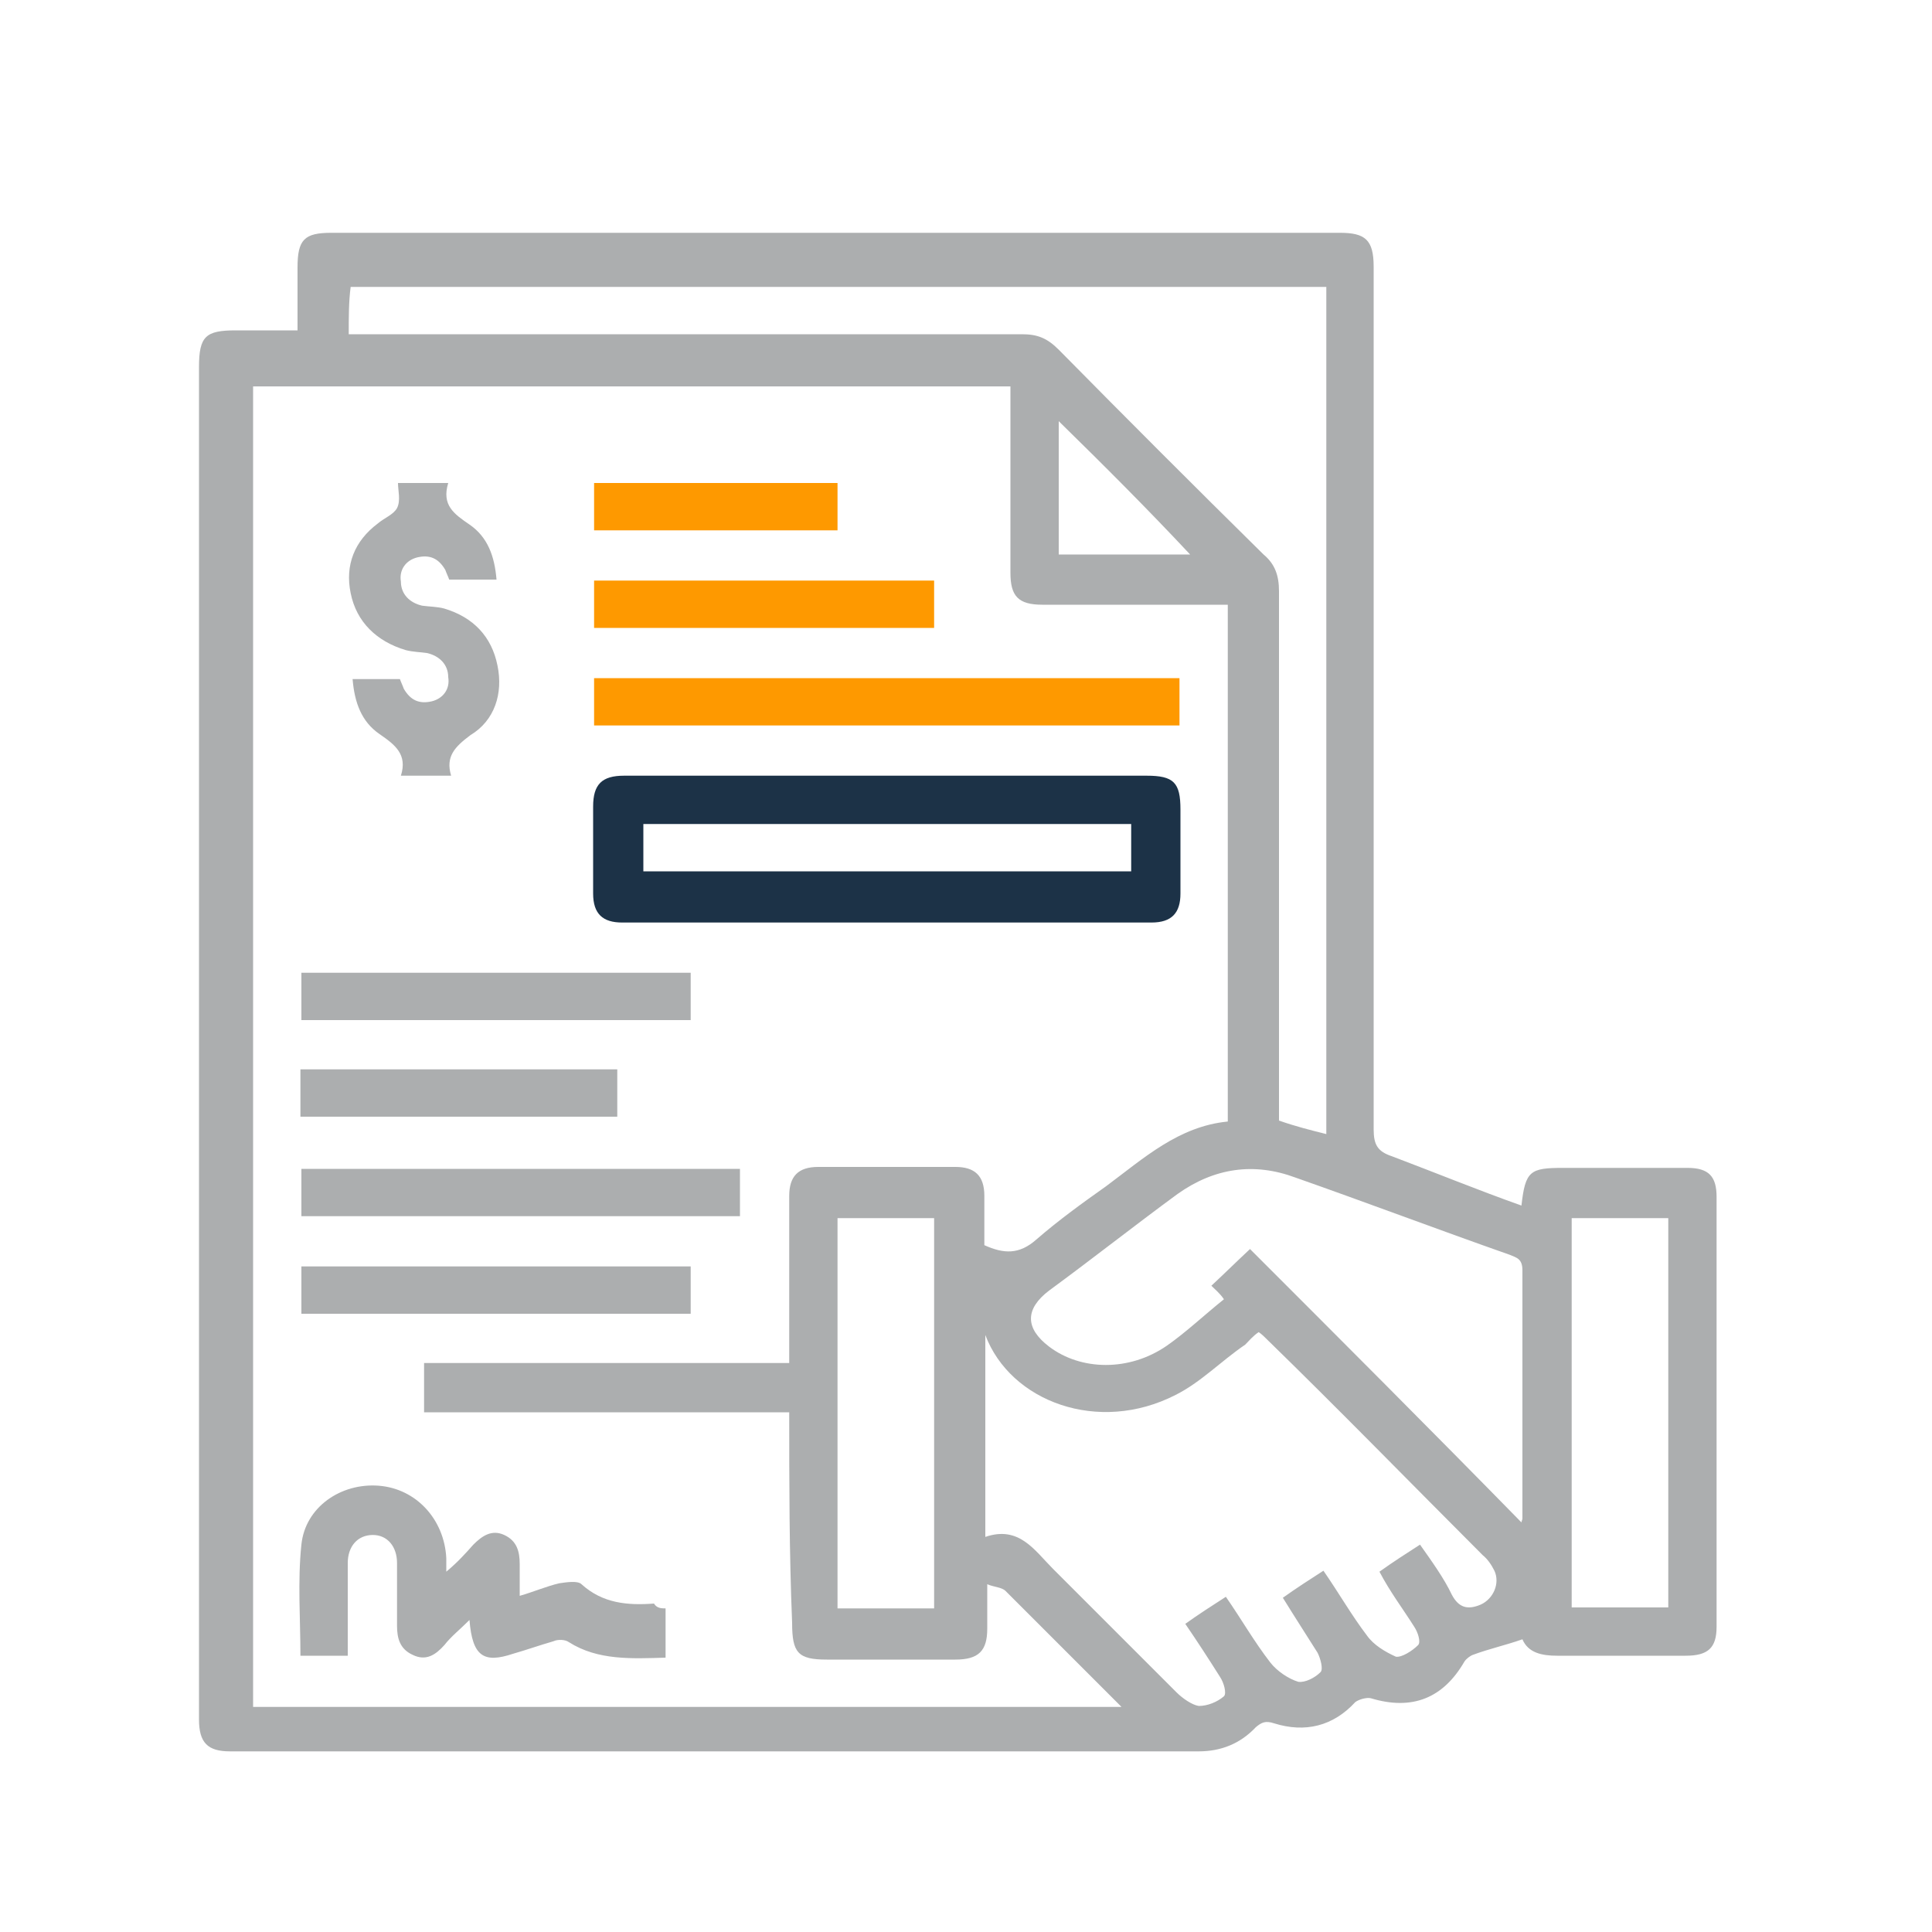 <?xml version="1.0" encoding="utf-8"?>
<!-- Generator: Adobe Illustrator 24.0.0, SVG Export Plug-In . SVG Version: 6.00 Build 0)  -->
<svg version="1.1" id="Capa_1" xmlns="http://www.w3.org/2000/svg" xmlns:xlink="http://www.w3.org/1999/xlink" x="0px" y="0px"
	 viewBox="0 0 200 200" style="enable-background:new 0 0 200 200;" xml:space="preserve">
<style type="text/css">
	.st0{fill:#ACAEAF;}
	.st1{fill:#1C3247;}
	.st2{fill:#FE9900;}
</style>
<g>
	<path class="st0" d="M157.5,124.8c0.4-3.6,0.9-3.9,4.3-3.9c4.3,0,8.7,0,12.9,0c2.2,0,3,0.9,3,3c0,14.8,0,29.7,0,44.5
		c0,2.2-0.9,3-3.2,3c-4.5,0-8.8,0-13.3,0c-1.6,0-3-0.3-3.6-1.7c-1.7,0.6-3.5,1-5.1,1.6c-0.3,0.1-0.7,0.4-0.9,0.7
		c-2.2,3.8-5.4,5.1-9.7,3.8c-0.4-0.1-1.2,0.1-1.6,0.4c-2.3,2.5-5.2,3.2-8.4,2.2c-0.9-0.3-1.3-0.1-1.9,0.4c-1.6,1.7-3.6,2.5-5.9,2.5
		c-33.5,0-66.8,0-100.3,0c-2.3,0-3.2-0.9-3.2-3.3c0-14.5,0-29,0-43.6c0-32.2,0-64.2,0-96.4c0-3.2,0.7-3.8,3.8-3.8c2,0,4.1,0,6.4,0
		c0-2.3,0-4.3,0-6.5c0-2.9,0.7-3.6,3.5-3.6c34.8,0,69.6,0,104.4,0c2.6,0,3.5,0.7,3.5,3.5c0,29.7,0,59.4,0,89.3
		c0,1.6,0.4,2.3,1.9,2.8C148.6,121.4,153,123.2,157.5,124.8z M81.7,146.2c-12.8,0-25.4,0-37.8,0c0-1.7,0-3.3,0-5.1
		c12.6,0,25.2,0,37.8,0c0-0.7,0-1.3,0-1.9c0-5.1,0-10.3,0-15.4c0-2,0.9-3,3-3c4.8,0,9.4,0,14.2,0c2,0,3,0.9,3,3c0,1.7,0,3.3,0,5.1
		c2,0.9,3.6,1,5.4-0.6c2.3-2,4.8-3.8,7.2-5.5c3.9-2.9,7.5-6.2,12.6-6.7c0-18,0-35.7,0-53.5c-0.7,0-1.3,0-1.7,0c-5.8,0-11.7,0-17.5,0
		c-2.5,0-3.3-0.9-3.3-3.3c0-5.9,0-11.9,0-17.7c0-0.6,0-1.2,0-1.6c-26.2,0-52.3,0-78.4,0c0,45.7,0,91.2,0,136.7c29.9,0,59.7,0,89.9,0
		c-4.2-4.2-8.1-8.1-12-12c-0.4-0.4-1.2-0.4-1.9-0.7c0,1.7,0,3.2,0,4.6c0,2.3-0.9,3.2-3.3,3.2c-4.5,0-8.8,0-13.3,0
		c-3,0-3.6-0.7-3.6-3.8C81.7,160.7,81.7,153.6,81.7,146.2z M36.1,34.6c0.7,0,1.3,0,2,0c22.6,0,45.1,0,67.7,0c1.6,0,2.6,0.4,3.8,1.6
		c7,7.1,14.1,14.2,21.2,21.2c1.2,1,1.6,2.2,1.6,3.8c0,17.7,0,35.4,0,53.1c0,0.6,0,1.2,0,1.7c1.7,0.6,3.3,1,4.9,1.4
		c0-29.3,0-58.6,0-87.7c-33.8,0-67.4,0-101,0C36.1,31.2,36.1,32.8,36.1,34.6z M102,138.2c0,7.1,0,13.8,0,20.9c3.5-1.2,5.1,1.4,7,3.3
		c4.2,4.2,8.6,8.6,12.8,12.8c0.6,0.6,1.6,1.3,2.3,1.4c0.9,0,1.9-0.4,2.6-1c0.3-0.3,0-1.4-0.4-2c-1.2-1.9-2.3-3.6-3.6-5.5
		c1.4-1,2.8-1.9,4.2-2.8c1.6,2.3,2.9,4.6,4.6,6.8c0.7,0.9,1.9,1.7,2.9,2c0.7,0.1,1.7-0.4,2.3-1c0.3-0.3,0-1.4-0.3-2
		c-1.2-1.9-2.3-3.6-3.6-5.7c1.4-1,2.8-1.9,4.2-2.8c1.6,2.3,2.9,4.6,4.5,6.7c0.7,1,1.9,1.7,3,2.2c0.6,0.1,1.7-0.6,2.3-1.2
		c0.3-0.3,0-1.3-0.4-1.9c-1.2-1.9-2.5-3.6-3.6-5.7c1.4-1,2.8-1.9,4.2-2.8c1.2,1.7,2.5,3.5,3.3,5.2c0.7,1.3,1.6,1.6,3,1
		c1.3-0.6,2-2.2,1.4-3.5c-0.3-0.6-0.7-1.2-1.2-1.6c-7.5-7.5-14.9-15.1-22.5-22.5c-0.1-0.1-0.4-0.4-0.7-0.6c-0.6,0.4-1,0.9-1.4,1.3
		c-2.5,1.7-4.6,3.9-7.2,5.2C113.7,148.5,104.6,145.1,102,138.2z M129.4,129.3c9.3,9.3,18.7,18.7,28.1,28.3c0-0.1,0.1-0.3,0.1-0.4
		c0-8.6,0-17.1,0-25.7c0-1.2-0.6-1.3-1.3-1.6c-7.4-2.6-14.8-5.4-22.2-8c-4.3-1.6-8.4-1-12.2,1.7c-4.5,3.3-8.8,6.7-13.3,10
		c-2.5,1.9-2.5,3.9,0,5.8c3.3,2.5,8.3,2.6,12.2-0.1c2-1.4,3.9-3.2,5.9-4.8c-0.4-0.6-0.9-1-1.3-1.4
		C126.9,131.7,127.9,130.7,129.4,129.3z M96.7,166.5c0-13.6,0-27,0-40.4c-3.3,0-6.7,0-10,0c0,13.5,0,27,0,40.4
		C90.2,166.5,93.4,166.5,96.7,166.5z M162.7,166.4c3.5,0,6.7,0,10,0c0-13.5,0-27,0-40.3c-3.3,0-6.7,0-10,0
		C162.7,139.5,162.7,152.9,162.7,166.4z M109.6,43.6c0,4.6,0,9.3,0,13.8c4.6,0,9.1,0,13.6,0C118.8,52.7,114.3,48.2,109.6,43.6z"/>
	<path class="st1" d="M92,80.3c8.8,0,17.8,0,26.7,0c2.8,0,3.5,0.7,3.5,3.5c0,2.9,0,5.8,0,8.7c0,2-0.9,3-3,3c-18.3,0-36.5,0-54.8,0
		c-2,0-3-0.9-3-3c0-3,0-6.1,0-9c0-2.3,0.9-3.2,3.2-3.2C73.7,80.3,82.8,80.3,92,80.3z M66.6,85.3c0,1.7,0,3.3,0,4.9
		c16.8,0,33.6,0,50.5,0c0-1.7,0-3.3,0-4.9C100.2,85.3,83.4,85.3,66.6,85.3z"/>
	<path class="st0" d="M68.9,166.5c0,1.7,0,3.3,0,5.1c-3.5,0.1-7,0.3-10-1.6c-0.4-0.3-1.2-0.3-1.6-0.1c-1.4,0.4-2.8,0.9-4.2,1.3
		c-3,1-4.2,0.3-4.5-3.5c-1,1-1.9,1.7-2.6,2.6c-0.9,1-1.9,1.7-3.3,1c-1.3-0.6-1.6-1.7-1.6-3c0-2.2,0-4.3,0-6.5c0-1.7-1-2.9-2.5-2.9
		c-1.6,0-2.6,1.2-2.6,2.9c0,3.2,0,6.4,0,9.6c-1.6,0-3.2,0-4.9,0c0-3.8-0.3-7.7,0.1-11.5c0.4-3.9,4.1-6.4,8-6.1s6.8,3.5,7,7.5
		c0,0.4,0,0.7,0,1.4c1.2-1,2-1.9,2.8-2.8c0.9-0.9,1.9-1.6,3.2-1c1.3,0.6,1.6,1.7,1.6,3c0,1,0,2.2,0,3.3c1.4-0.4,2.8-1,4.1-1.3
		c0.7-0.1,1.9-0.3,2.3,0.1c2.2,2,4.8,2.2,7.5,2C68,166.5,68.5,166.5,68.9,166.5z"/>
	<path class="st2" d="M122.1,70.2c0,1.7,0,3.2,0,4.9c-20.2,0-40.3,0-60.6,0c0-1.6,0-3.2,0-4.9C81.7,70.2,101.8,70.2,122.1,70.2z"/>
	<path class="st0" d="M41.2,50c1.9,0,3.3,0,5.2,0c-0.7,2.3,0.6,3.2,2.2,4.3c1.9,1.3,2.6,3.3,2.8,5.7c-1.7,0-3.2,0-4.9,0
		c-0.1-0.3-0.3-0.7-0.4-1c-0.7-1.2-1.6-1.6-2.9-1.3c-1.2,0.3-1.9,1.3-1.7,2.5c0,1.3,0.9,2.2,2.2,2.5c0.7,0.1,1.6,0.1,2.3,0.3
		c3,0.9,4.9,2.9,5.5,5.9c0.6,2.9-0.3,5.7-2.8,7.2c-1.6,1.2-2.6,2.2-2,4.2c-1.7,0-3.3,0-5.2,0c0.7-2.2-0.6-3.2-2.2-4.3
		c-1.9-1.3-2.6-3.3-2.8-5.7c1.7,0,3.2,0,4.9,0c0.1,0.3,0.3,0.7,0.4,1c0.7,1.2,1.6,1.6,2.9,1.3c1.2-0.3,1.9-1.3,1.7-2.5
		c0-1.3-0.9-2.2-2.2-2.5c-0.7-0.1-1.4-0.1-2.2-0.3c-3-0.9-5.1-2.9-5.7-5.9c-0.6-2.9,0.4-5.4,2.8-7.2c0.7-0.6,1.6-0.9,2-1.6
		C41.5,51.8,41.2,50.8,41.2,50z"/>
	<path class="st0" d="M76.6,121c0,1.6,0,3.2,0,4.9c-15.2,0-30.3,0-45.4,0c0-1.6,0-3.2,0-4.9C46.3,121,61.4,121,76.6,121z"/>
	<path class="st0" d="M71.5,100.7c0,1.7,0,3.2,0,4.9c-13.5,0-26.8,0-40.3,0c0-1.6,0-3.2,0-4.9C44.5,100.7,57.9,100.7,71.5,100.7z"/>
	<path class="st0" d="M71.5,131.1c0,1.7,0,3.2,0,4.9c-13.5,0-26.8,0-40.3,0c0-1.6,0-3.2,0-4.9C44.5,131.1,57.9,131.1,71.5,131.1z"/>
	<path class="st2" d="M96.7,60.1c0,1.7,0,3.2,0,4.9c-11.7,0-23.5,0-35.2,0c0-1.6,0-3.2,0-4.9C73.2,60.1,85,60.1,96.7,60.1z"/>
	<path class="st0" d="M31.1,115.6c0-1.7,0-3.2,0-4.9c10.9,0,21.7,0,32.8,0c0,1.6,0,3.2,0,4.9C53,115.6,42.1,115.6,31.1,115.6z"/>
	<path class="st2" d="M86.7,50c0,1.7,0,3.2,0,4.9c-8.4,0-16.7,0-25.2,0c0-1.6,0-3.2,0-4.9C69.9,50,78.2,50,86.7,50z"/>
</g>
</svg>
